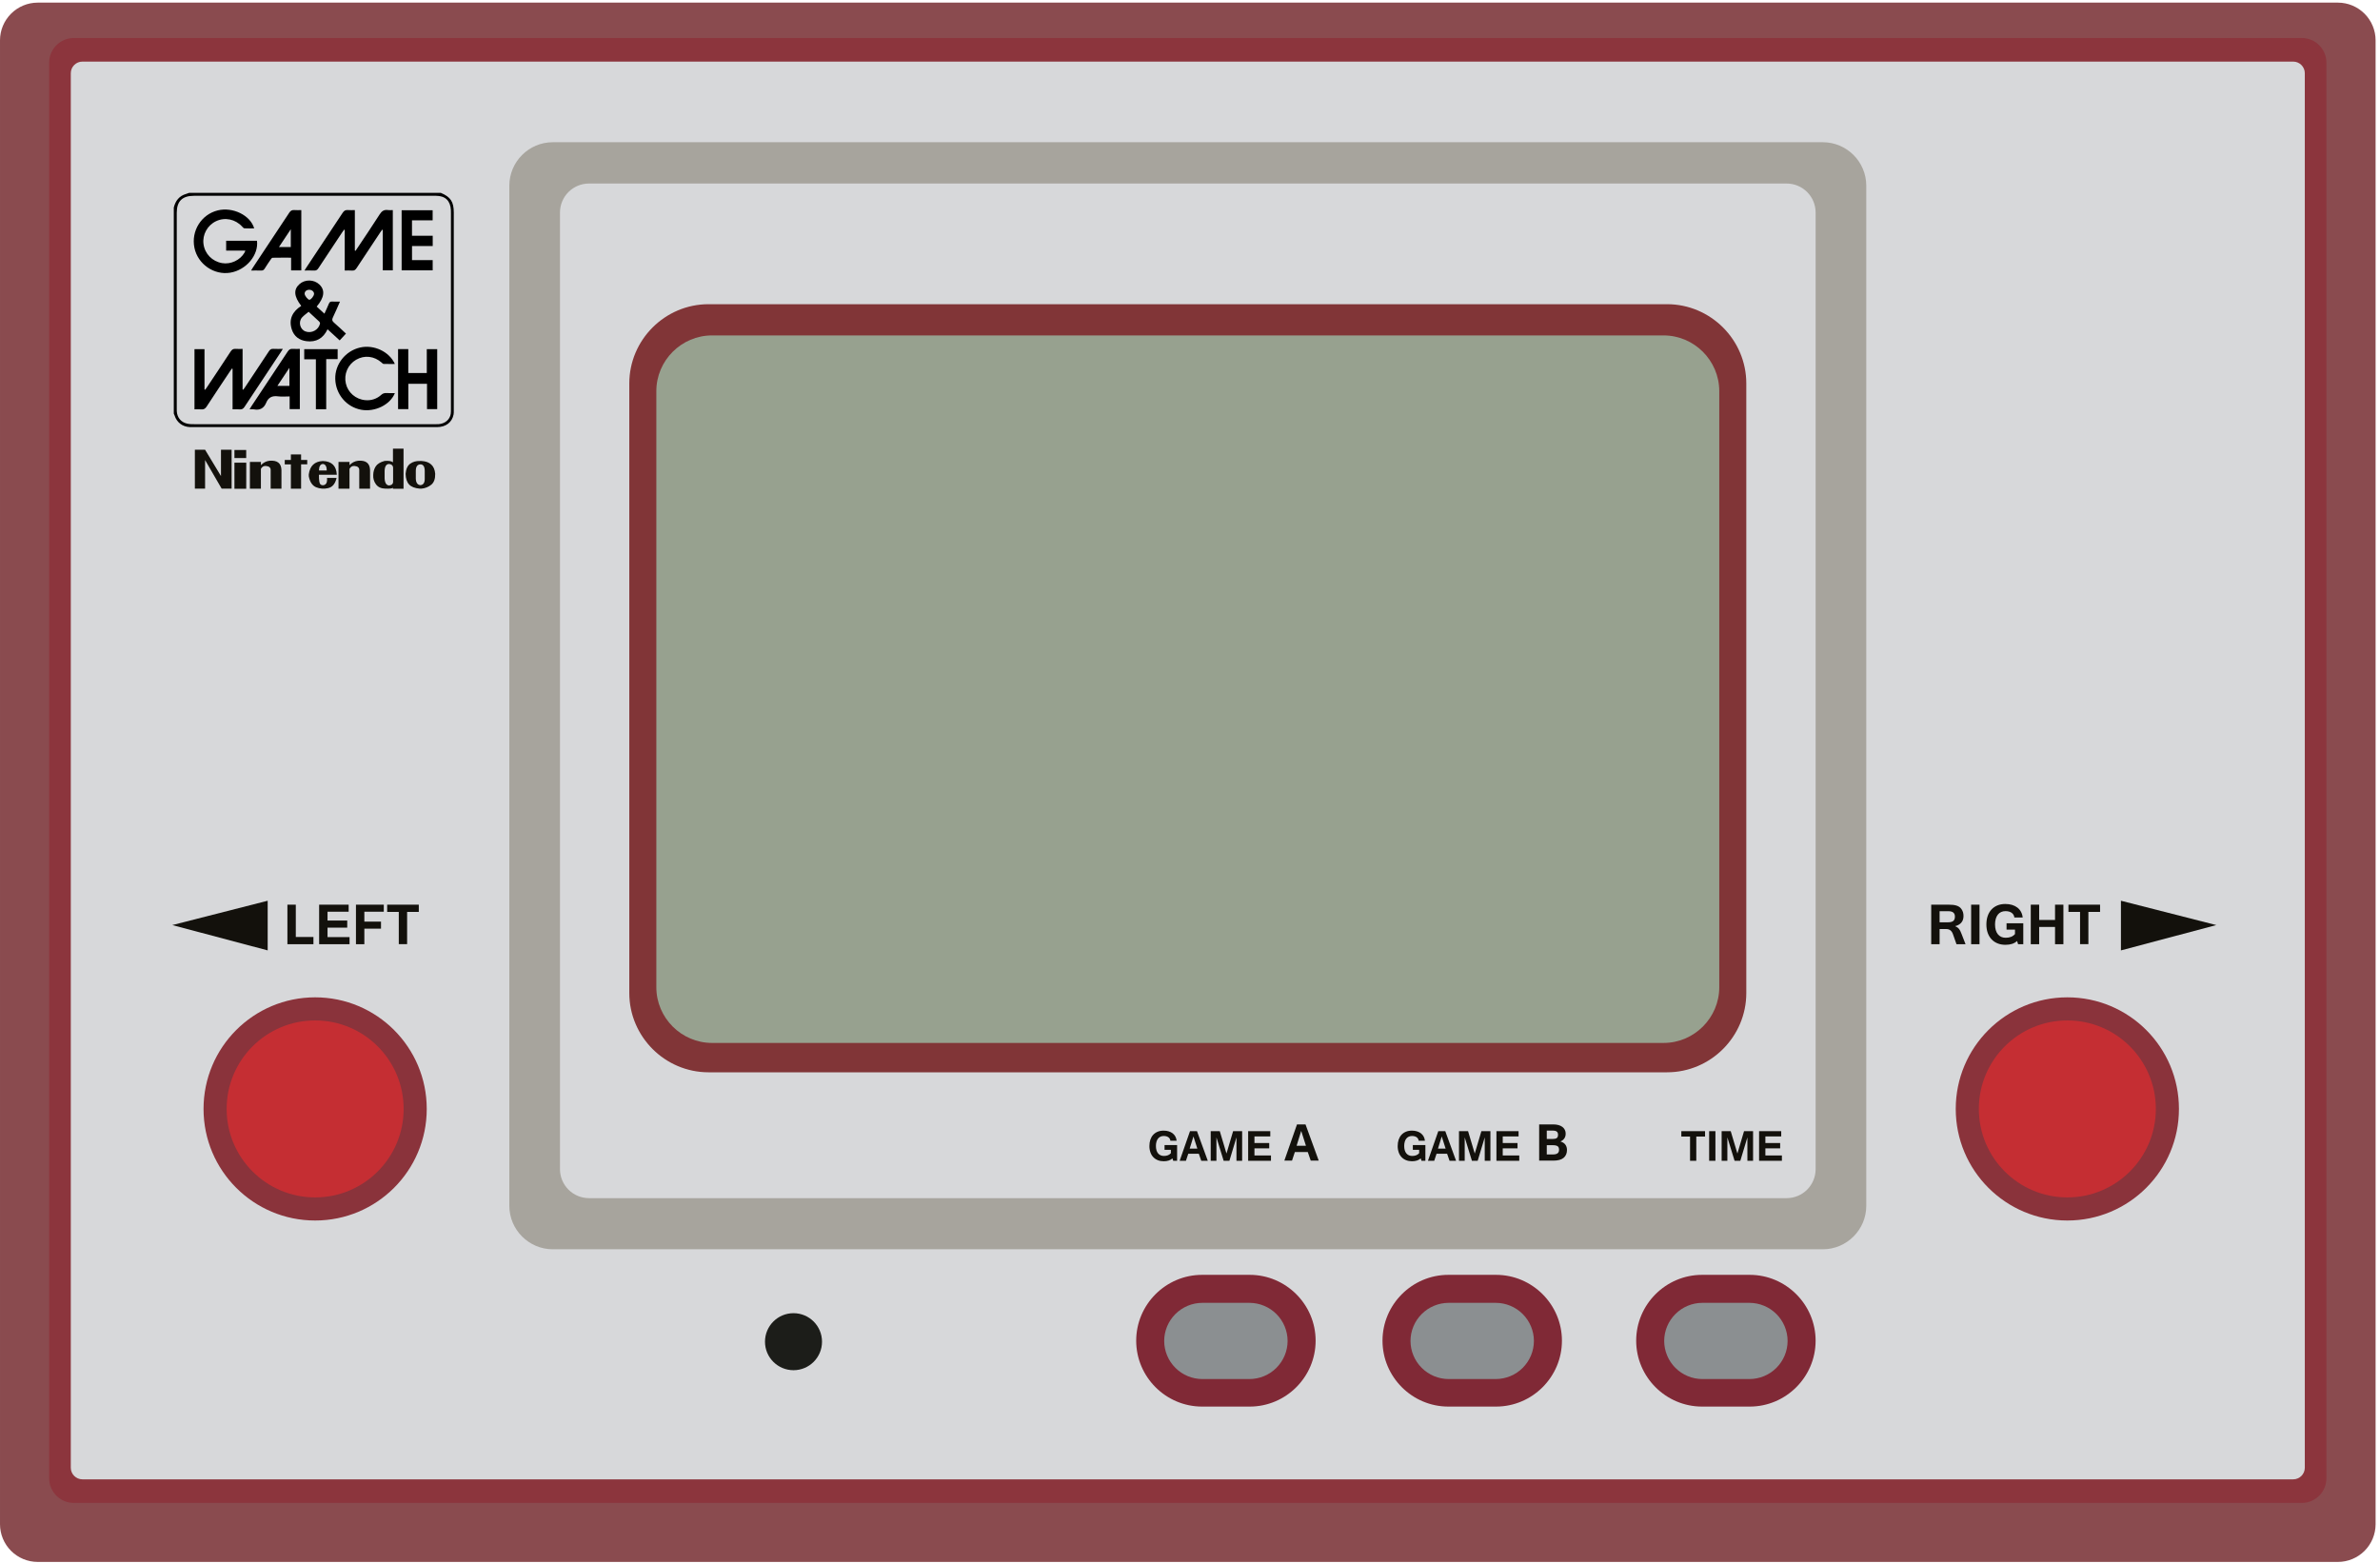 <svg fill="none" height="180" viewBox="0 0 274 180" width="274" xmlns="http://www.w3.org/2000/svg"><path d="m269.161 179.839h-264.828c-1.148-.003-2.248-.461-3.06-1.273-.812-.812-1.269-1.912-1.273-3.06v-170.871c.003-1.148.461-2.248 1.273-3.06.812-.812 1.912-1.269 3.06-1.273h264.827c1.148.003 2.248.461 3.06 1.273.812.812 1.27 1.912 1.273 3.06v170.87c-.003 1.148-.46 2.249-1.272 3.061s-1.912 1.27-3.06 1.273z" fill="#8a4b4f"/><path d="m265.001 173.047h-256.508c-.751-.002-1.47-.302-2.001-.832-.531-.531-.83-1.25-.832-2.001v-163.004c.002-.751.302-1.47.832-2.001.531-.531 1.25-.83 2.001-.832h256.507c.751.002 1.47.302 2.001.832.53.531.83 1.25.832 2.001v163.003c-.002.751-.3 1.47-.831 2.001-.531.532-1.25.831-2.001.833z" fill="#8c353d"/><path d="m264.01 170.33h-254.526c-.733 0-1.333-.6-1.333-1.333v-160.57c0-.733.6-1.333 1.333-1.333h254.526c.733 0 1.333.6 1.333 1.333v160.569c.001.734-.6 1.334-1.333 1.334z" fill="#d7d8da"/><path d="m209.856 143.841h-146.218c-2.75 0-5-2.25-5-5v-117.465c0-2.75 2.25-5 5-5h146.218c2.75 0 5 2.25 5 5v117.465c0 2.75-2.25 5-5 5z" fill="#a7a49d"/><path d="m205.697 137.954h-137.9c-.882-.003-1.727-.354-2.351-.978-.624-.624-.975-1.469-.978-2.351v-110.165c.003-.882.354-1.727.978-2.351.624-.624 1.469-.975 2.351-.978h137.9c.882.003 1.727.354 2.351.978.624.624.975 1.469.978 2.351v110.165c-.003.882-.354 1.727-.978 2.351s-1.469.975-2.351.978z" fill="#d7d8da"/><path d="m191.92 123.465h-110.346c-5.019 0-9.125-4.106-9.125-9.125v-70.19c0-5.019 4.106-9.125 9.125-9.125h110.346c5.019 0 9.125 4.106 9.125 9.125v70.19c0 5.018-4.106 9.125-9.125 9.125z" fill="#813537"/><path d="m191.516 120.083h-109.538c-3.529 0-6.417-2.888-6.417-6.417v-68.629c0-3.529 2.888-6.417 6.417-6.417h109.537c3.529 0 6.417 2.888 6.417 6.417v68.629c0 3.529-2.887 6.417-6.416 6.417z" fill="#97a18f"/><path d="m36.281 140.529c7.096 0 12.848-5.752 12.848-12.848s-5.752-12.848-12.848-12.848-12.848 5.752-12.848 12.848 5.752 12.848 12.848 12.848z" fill="#8a333b"/><path d="m36.281 137.869c5.627 0 10.188-4.561 10.188-10.188s-4.561-10.188-10.188-10.188-10.188 4.561-10.188 10.188 4.561 10.188 10.188 10.188z" fill="#c52e33"/><path d="m238.005 140.529c7.096 0 12.848-5.752 12.848-12.848s-5.752-12.848-12.848-12.848-12.848 5.752-12.848 12.848 5.752 12.848 12.848 12.848z" fill="#8a333b"/><path d="m238.005 137.869c5.627 0 10.188-4.561 10.188-10.188s-4.561-10.188-10.188-10.188-10.188 4.561-10.188 10.188 4.561 10.188 10.188 10.188z" fill="#c52e33"/><path d="m91.353 157.765c1.813 0 3.283-1.47 3.283-3.283s-1.47-3.283-3.283-3.283c-1.813 0-3.283 1.47-3.283 3.283s1.47 3.283 3.283 3.283z" fill="#1c1d19"/><path d="m143.879 161.953h-5.49c-4.171 0-7.584-3.413-7.584-7.584s3.413-7.584 7.584-7.584h5.49c4.171 0 7.584 3.413 7.584 7.584s-3.413 7.584-7.584 7.584z" fill="#802936"/><path d="m143.85 158.783h-5.434c-1.162-.003-2.276-.467-3.098-1.289s-1.286-1.936-1.289-3.098c.003-1.162.467-2.276 1.289-3.098s1.936-1.286 3.098-1.289h5.434c1.163.003 2.276.467 3.098 1.289s1.286 1.936 1.289 3.098c-.003 1.162-.467 2.276-1.289 3.098s-1.935 1.286-3.098 1.289z" fill="#8b8f91"/><path d="m172.236 161.953h-5.49c-4.171 0-7.584-3.413-7.584-7.584s3.413-7.584 7.584-7.584h5.49c4.171 0 7.584 3.413 7.584 7.584s-3.413 7.584-7.584 7.584z" fill="#802936"/><path d="m172.207 158.783h-5.434c-1.162-.003-2.276-.467-3.098-1.289s-1.286-1.936-1.289-3.098c.003-1.162.467-2.276 1.289-3.098s1.936-1.286 3.098-1.289h5.434c1.162.003 2.276.467 3.098 1.289s1.286 1.936 1.289 3.098c-.003 1.162-.467 2.276-1.289 3.098s-1.936 1.286-3.098 1.289z" fill="#8b8f91"/><path d="m201.441 161.953h-5.49c-4.171 0-7.584-3.413-7.584-7.584s3.413-7.584 7.584-7.584h5.49c4.171 0 7.584 3.413 7.584 7.584.001 4.171-3.412 7.584-7.584 7.584z" fill="#802936"/><path d="m201.413 158.783h-5.434c-1.162-.003-2.276-.467-3.098-1.289s-1.286-1.936-1.289-3.098c.003-1.162.467-2.276 1.289-3.098s1.936-1.286 3.098-1.289h5.434c1.162.003 2.276.467 3.098 1.289s1.286 1.936 1.289 3.098c-.003 1.162-.467 2.276-1.289 3.098s-1.936 1.286-3.098 1.289z" fill="#8b8f91"/><path d="m20.008 47.621v-23.725c.193-.777.62-1.343 1.425-1.57.115-.033.227-.08.34-.12h28.977c1.131.472 1.493 1.025 1.493 2.278l-.001 22.81c0 .146.003.295-.025.437-.173.895-.895 1.444-1.895 1.444h-28.295c-.057 0-.113.001-.17-.001-.855-.04-1.502-.535-1.76-1.344-.024-.071-.059-.139-.089-.209zm16.13 1.225h13.91c.158 0 .317.003.475-.011.728-.064 1.273-.534 1.37-1.19.028-.188.021-.382.021-.573l.001-22.506c0-.124.001-.248-.005-.372-.052-1.08-.649-1.651-1.723-1.651h-27.853c-1.348 0-1.984.627-1.984 1.955v22.54c0 .101-.003.203.002.304.04.746.5 1.298 1.239 1.446.263.053.539.055.809.055 4.578.004 9.158.003 13.738.003z" fill="#000"/><path d="m45.828 40.192h1.176v2.759h2.13v-2.75h1.2v6.908h-1.174v-2.919h-2.149v2.917h-1.182zm-.369 5.071c-.534 1.348-2.311 2.208-3.884 1.914-1.691-.316-2.927-1.783-2.978-3.537-.05-1.696 1.169-3.239 2.864-3.628 1.576-.361 3.359.467 3.998 1.895-.446 0-.872.007-1.298-.007-.075-.002-.153-.086-.218-.145-.861-.764-1.986-.892-2.95-.331-.463.269-.826.68-1.038 1.172s-.26 1.038-.138 1.559c.233 1.038 1.135 1.824 2.236 1.919.331.034.665-.003.982-.107.316-.105.606-.275.852-.5.076-.074.167-.131.267-.168.1-.036.207-.051.313-.043.32.017.639.006.993.006zm-7.904 1.854h-1.189v-5.745h-1.342v-1.174h3.848v1.147h-1.316zm-3.037-6.944v6.931h-1.172v-1.459c-.47 0-.917.047-1.349-.011-.652-.087-1.097.12-1.348.731-.264.645-.734.902-1.423.768-.14-.027-.29-.004-.492-.004.081-.139.131-.235.191-.324 1.402-2.11 2.809-4.217 4.201-6.334.153-.233.314-.322.581-.302.258.02.52.004.811.004zm-1.2 2.179-1.384 2.08h1.384zm-10.928 4.78v-6.932h1.153v4.643l.072.035c.068-.092.139-.182.202-.277.911-1.369 1.827-2.734 2.724-4.112.157-.242.321-.349.606-.321.248.025.5.005.781.005v4.667l.072.035c.067-.091.139-.179.201-.273.923-1.388 1.848-2.774 2.763-4.168.127-.194.263-.28.497-.267.347.02.697.005 1.102.005-.1.161-.161.266-.229.367-1.396 2.102-2.797 4.2-4.184 6.308-.145.221-.297.31-.554.288-.259-.022-.522-.005-.82-.005v-4.659l-.08-.034c-.066.095-.134.188-.198.284-.904 1.359-1.815 2.714-2.704 4.083-.165.254-.338.361-.634.331-.245-.023-.496-.003-.77-.003zm14.07-11.832.89.815c.181-.401.357-.766.509-1.141.075-.185.173-.266.379-.253.281.018.564.005.903.005-.283.638-.53 1.236-.813 1.815-.127.26-.1.416.122.605.468.398.908.828 1.38 1.264l-.723.784-1.398-1.283c-.494 1.052-1.307 1.515-2.424 1.374-.826-.105-1.436-.553-1.693-1.357-.378-1.181.09-2.066 1.088-2.707-.842-1.096-.901-1.877-.21-2.501.641-.579 1.685-.558 2.309.046.67.646.567 1.486-.319 2.534zm-.927.599c-.27.227-.539.408-.751.641-.467.515-.25 1.384.384 1.621.702.264 1.525-.177 1.676-.908.014-.067-.037-.174-.092-.226-.387-.368-.783-.728-1.217-1.128zm-.461-2.07c.006.223.37.681.544.684.186.003.539-.442.54-.682.002-.26-.255-.472-.566-.467-.308.004-.526.2-.518.465zm11.166-9.62h3.571v1.161h-2.378v1.775h2.386v1.181h-2.383v1.627h2.379v1.172h-3.574zm-5.385-.017v4.66l.071.034c.065-.096.132-.19.196-.287.866-1.302 1.75-2.594 2.588-3.915.246-.388.513-.563.96-.497.175.026.358.004.555.004v6.937h-1.153v-4.648l-.07-.033c-.068.094-.139.185-.203.281-.917 1.379-1.837 2.755-2.744 4.14-.133.203-.266.31-.519.287-.27-.024-.545-.005-.846-.005v-4.671l-.07-.035c-.067.091-.138.18-.201.275-.923 1.388-1.849 2.775-2.763 4.17-.127.194-.263.277-.497.264-.348-.02-.699-.005-1.102-.005.089-.143.145-.237.205-.328 1.396-2.102 2.798-4.201 4.184-6.31.158-.24.319-.351.606-.322.25.024.502.004.803.004zm-6.165 6.939h-1.174v-1.462c-.731 0-1.434-.006-2.136.009-.073.002-.157.118-.212.198-.239.348-.479.696-.699 1.057-.103.17-.225.225-.416.218-.363-.013-.727-.004-1.142-.004.079-.133.131-.228.191-.319 1.402-2.112 2.809-4.22 4.201-6.338.152-.232.314-.325.582-.303.259.021.522.005.805.005zm-2.573-2.686h1.363v-2.051zm-6.079.411v-1.132h3.551c.202 1.645-1.236 3.36-3.066 3.67-1.88.318-3.752-.979-4.138-2.865-.397-1.941.793-3.842 2.695-4.306 1.726-.421 3.754.567 4.186 2.075-.383 0-.755.013-1.126-.009-.09-.005-.184-.117-.258-.197-.786-.858-1.977-1.109-3.001-.627-1.003.472-1.598 1.556-1.45 2.64.154 1.127 1.002 1.993 2.147 2.191.984.17 2.074-.34 2.572-1.207.032-.056.052-.119.1-.232h-1.126z" fill="#000"/><g fill="#13110c"><path d="m22.434 51.784h1.176l1.831 3.029v-3.029h1.223v4.476h-1.148l-1.906-3.29v3.291h-1.176zm4.555.028h1.356v.93h-1.356zm0 1.462h1.234-.247.376l-.005 2.999h-1.357zm4.03-.222c.9-.078 1.361.278 1.384 1.07v.269-.135 2.014h-1.243v-2.148c.002-.282-.18-.439-.545-.47-.258-.021-.451.091-.579.336v2.283h-1.266v-3.088h1.14-.247.377l-.003.375c.277-.293.604-.461.982-.506zm2.469-.73h1.176v.635h.706v.51h-.706v2.799h-1.176v-2.798h-.706v-.51h.706zm3.68.758c1.023.034 1.559.561 1.607 1.582h-2.056c-.015.677.061 1.061.229 1.151.077.043.166.063.255.057.089-.006.174-.038.244-.091.168-.11.235-.361.2-.753h1.104c-.154.671-.478 1.063-.972 1.176-.462.116-.949.081-1.389-.101-.431-.183-.712-.601-.841-1.254l-.003-.218c.127-.986.668-1.502 1.622-1.549zm.016.342c-.301.017-.456.268-.465.753h.901c-.004-.462-.149-.714-.436-.753zm4.035-.37c.9-.078 1.361.278 1.384 1.07v.269-.135 2.014h-1.243v-2.148c.002-.282-.18-.439-.545-.47-.258-.021-.451.091-.579.336v2.283h-1.266v-3.088h1.14-.247.377l-.003.375c.277-.293.604-.461.982-.506zm4.022-1.397h1.217v4.621h-1.22l-.003-.107c-.095.081-.385.111-.87.093-.495-.011-.859-.181-1.091-.51-.226-.311-.334-.692-.304-1.075.005-.355.098-.677.278-.966s.525-.503 1.034-.641c.483-.035.802.018.958.16zm-.455 1.767c-.325.015-.494.287-.506.815v.845c.026.519.198.791.517.815.312-.035.465-.186.46-.451v-1.476c.024-.333-.133-.516-.471-.548zm1.91 1.137c.045-.558.222-.948.532-1.17s.682-.326 1.117-.311h.192c.474.027.845.162 1.111.408.267.245.418.6.455 1.066.012.576-.137.995-.447 1.254-.322.262-.714.42-1.127.456h-.2c-.57-.047-.981-.207-1.234-.482-.251-.271-.384-.678-.399-1.221zm1.705-1.092c-.344.011-.521.254-.53.728v.935c.024.463.204.707.54.731.332-.034.495-.283.488-.748v-.907c-.008-.489-.174-.735-.498-.739z"/><path d="m36.085 108.713h-2.997v-4.549h.967v3.717h2.03zm4.158 0h-3.502v-4.549h3.399v.808h-2.432v1.019h2.268v.816h-2.268v1.09h2.535zm3.94-3.741h-2.237v1.142h1.918v.812h-1.918v1.787h-.966v-4.549h3.204zm4.032.023h-1.345v3.717h-.959v-3.717h-1.337v-.832h3.641z"/><path d="m226.284 108.713h-1.043l-.39-1.11c-.077-.226-.18-.387-.31-.486s-.293-.147-.49-.147h-.752v1.743h-.967v-4.549h2.022c.167 0 .324.007.47.022s.281.04.404.078c.123.037.235.089.334.155s.185.153.257.259c.074.106.131.224.171.352.04.129.06.273.06.432 0 .321-.085.578-.255.772s-.406.328-.708.402c.09.04.172.085.245.135.074.051.141.113.197.183.058.072.111.156.159.253s.094.205.139.324zm-2.985-2.52h.955c.287 0 .493-.052.619-.155s.189-.272.189-.505c0-.411-.248-.617-.744-.617h-1.019zm4.593 2.52h-.963v-4.549h.963zm2.985.071c-.329 0-.628-.054-.897-.161-.261-.102-.498-.26-.692-.462-.192-.2-.341-.446-.446-.736s-.157-.619-.157-.985c0-.35.048-.67.145-.959s.239-.537.426-.744.416-.367.686-.482c.271-.114.58-.171.927-.171.281 0 .539.036.774.107.235.072.438.174.611.308.172.134.311.297.416.49s.169.409.193.651h-.959c-.009-.107-.042-.211-.095-.304-.054-.093-.127-.173-.215-.235-.18-.129-.419-.193-.716-.193-.17-.002-.339.032-.495.101-.147.067-.276.169-.376.296-.103.13-.184.291-.241.482-.06.212-.089.432-.086.653 0 .247.029.466.086.657s.139.352.247.482.237.228.388.295.321.099.509.099c.47 0 .825-.142 1.067-.426v-.513h-.971v-.732h1.926v2.412h-.597l-.119-.366c-.163.147-.355.258-.563.326-.221.073-.479.11-.776.11zm6.674-.071h-.963v-1.982h-1.827v1.982h-.967v-4.549h.967v1.763h1.827v-1.763h.963zm4.222-3.718h-1.345v3.717h-.959v-3.717h-1.337v-.832h3.641z"/><path d="m133.97 133.705c-.247 0-.471-.04-.673-.121-.196-.077-.373-.195-.519-.346-.15-.158-.264-.347-.334-.553-.082-.238-.122-.488-.118-.739 0-.263.036-.502.109-.719s.179-.403.32-.558c.14-.155.312-.276.515-.361.203-.086.434-.128.696-.128.21 0 .404.027.58.081s.328.131.458.231c.129.1.233.223.312.367.078.145.127.307.145.488h-.719c-.007-.08-.032-.158-.072-.228s-.095-.13-.161-.177c-.135-.096-.314-.145-.537-.145-.128-.002-.254.024-.371.076-.11.05-.204.125-.282.222s-.138.218-.18.361c-.045.159-.067.324-.064.49 0 .185.021.349.064.492.036.132.099.255.185.361.08.098.178.171.291.221.121.051.251.077.382.075.353 0 .619-.106.8-.319v-.385h-.728v-.549h1.445v1.809h-.447l-.09-.275c-.122.11-.266.193-.422.245-.189.059-.387.088-.585.084zm5.078-.054h-.752l-.281-.812h-1.214l-.269.812h-.722l1.19-3.411h.803zm-1.203-1.4-.448-1.4-.433 1.4zm5.158 1.4h-.654v-2.695l-.812 2.695h-.663l-.83-2.695v2.695h-.659v-3.412h1.044l.771 2.579.764-2.579h1.039zm3.319 0h-2.627v-3.412h2.548v.606h-1.823v.764h1.701v.612h-1.701v.818h1.902z"/><path d="m151.819 133.634h-.919l-.342-.992h-1.485l-.328.992h-.883l1.456-4.17h.981zm-1.47-1.711-.547-1.711-.529 1.711zm30.051.478c0 .392-.129.695-.385.91-.257.216-.649.323-1.176.323h-1.642v-4.17h1.62c.222 0 .421.024.598.073.178.049.329.119.452.212.122.089.22.206.287.342.067.135.1.284.096.435 0 .425-.202.727-.606.905.255.071.445.191.569.361s.187.373.187.609zm-2.324-1.262h.696c.207 0 .358-.036.454-.107.096-.072.144-.198.144-.378 0-.161-.046-.28-.14-.359s-.259-.119-.494-.119h-.661v.963zm0 1.784h.704c.235 0 .413-.042.531-.128.118-.085.176-.221.176-.409.002-.082-.01-.165-.036-.243-.024-.066-.068-.123-.125-.164-.058-.043-.135-.074-.23-.093s-.213-.029-.354-.029h-.667v1.066z"/><path d="m162.554 133.705c-.247 0-.471-.04-.673-.121-.196-.077-.373-.195-.519-.346-.15-.158-.264-.347-.334-.553-.082-.238-.122-.488-.118-.739 0-.263.036-.502.109-.719s.179-.403.32-.558c.14-.155.312-.276.515-.361.203-.086.434-.128.696-.128.21 0 .404.027.58.081s.328.131.458.231c.129.1.233.223.312.367.078.145.127.307.145.488h-.719c-.007-.08-.032-.158-.072-.228s-.095-.13-.161-.177c-.135-.096-.314-.145-.537-.145-.128-.002-.254.024-.371.076-.11.05-.204.125-.282.222s-.138.218-.18.361c-.045.159-.067.324-.064.49 0 .185.021.349.064.492.036.132.099.255.185.361.08.098.178.171.291.221.121.051.251.077.382.075.353 0 .619-.106.8-.319v-.385h-.728v-.549h1.445v1.809h-.447l-.09-.275c-.122.11-.266.193-.422.245-.189.059-.387.088-.585.084zm5.078-.054h-.752l-.281-.812h-1.214l-.269.812h-.722l1.191-3.412h.803zm-1.203-1.4-.448-1.4-.433 1.4zm5.157 1.4h-.654v-2.695l-.812 2.695h-.663l-.83-2.695v2.695h-.659v-3.412h1.044l.771 2.579.764-2.579h1.039zm3.32 0h-2.627v-3.412h2.548v.606h-1.823v.764h1.701v.612h-1.701v.818h1.902z"/><path d="m196.296 130.863h-1.009v2.788h-.719v-2.788h-1.003v-.624h2.731zm1.193 2.788h-.722v-3.412h.722zm4.335 0h-.654v-2.695l-.812 2.695h-.663l-.83-2.695v2.695h-.659v-3.412h1.044l.771 2.579.764-2.579h1.039zm3.319 0h-2.627v-3.412h2.548v.606h-1.823v.764h1.701v.612h-1.701v.818h1.902z"/><path d="m19.836 106.513 10.981-2.802v5.717zm224.339 2.915 10.98-2.915-10.98-2.802"/></g></svg>